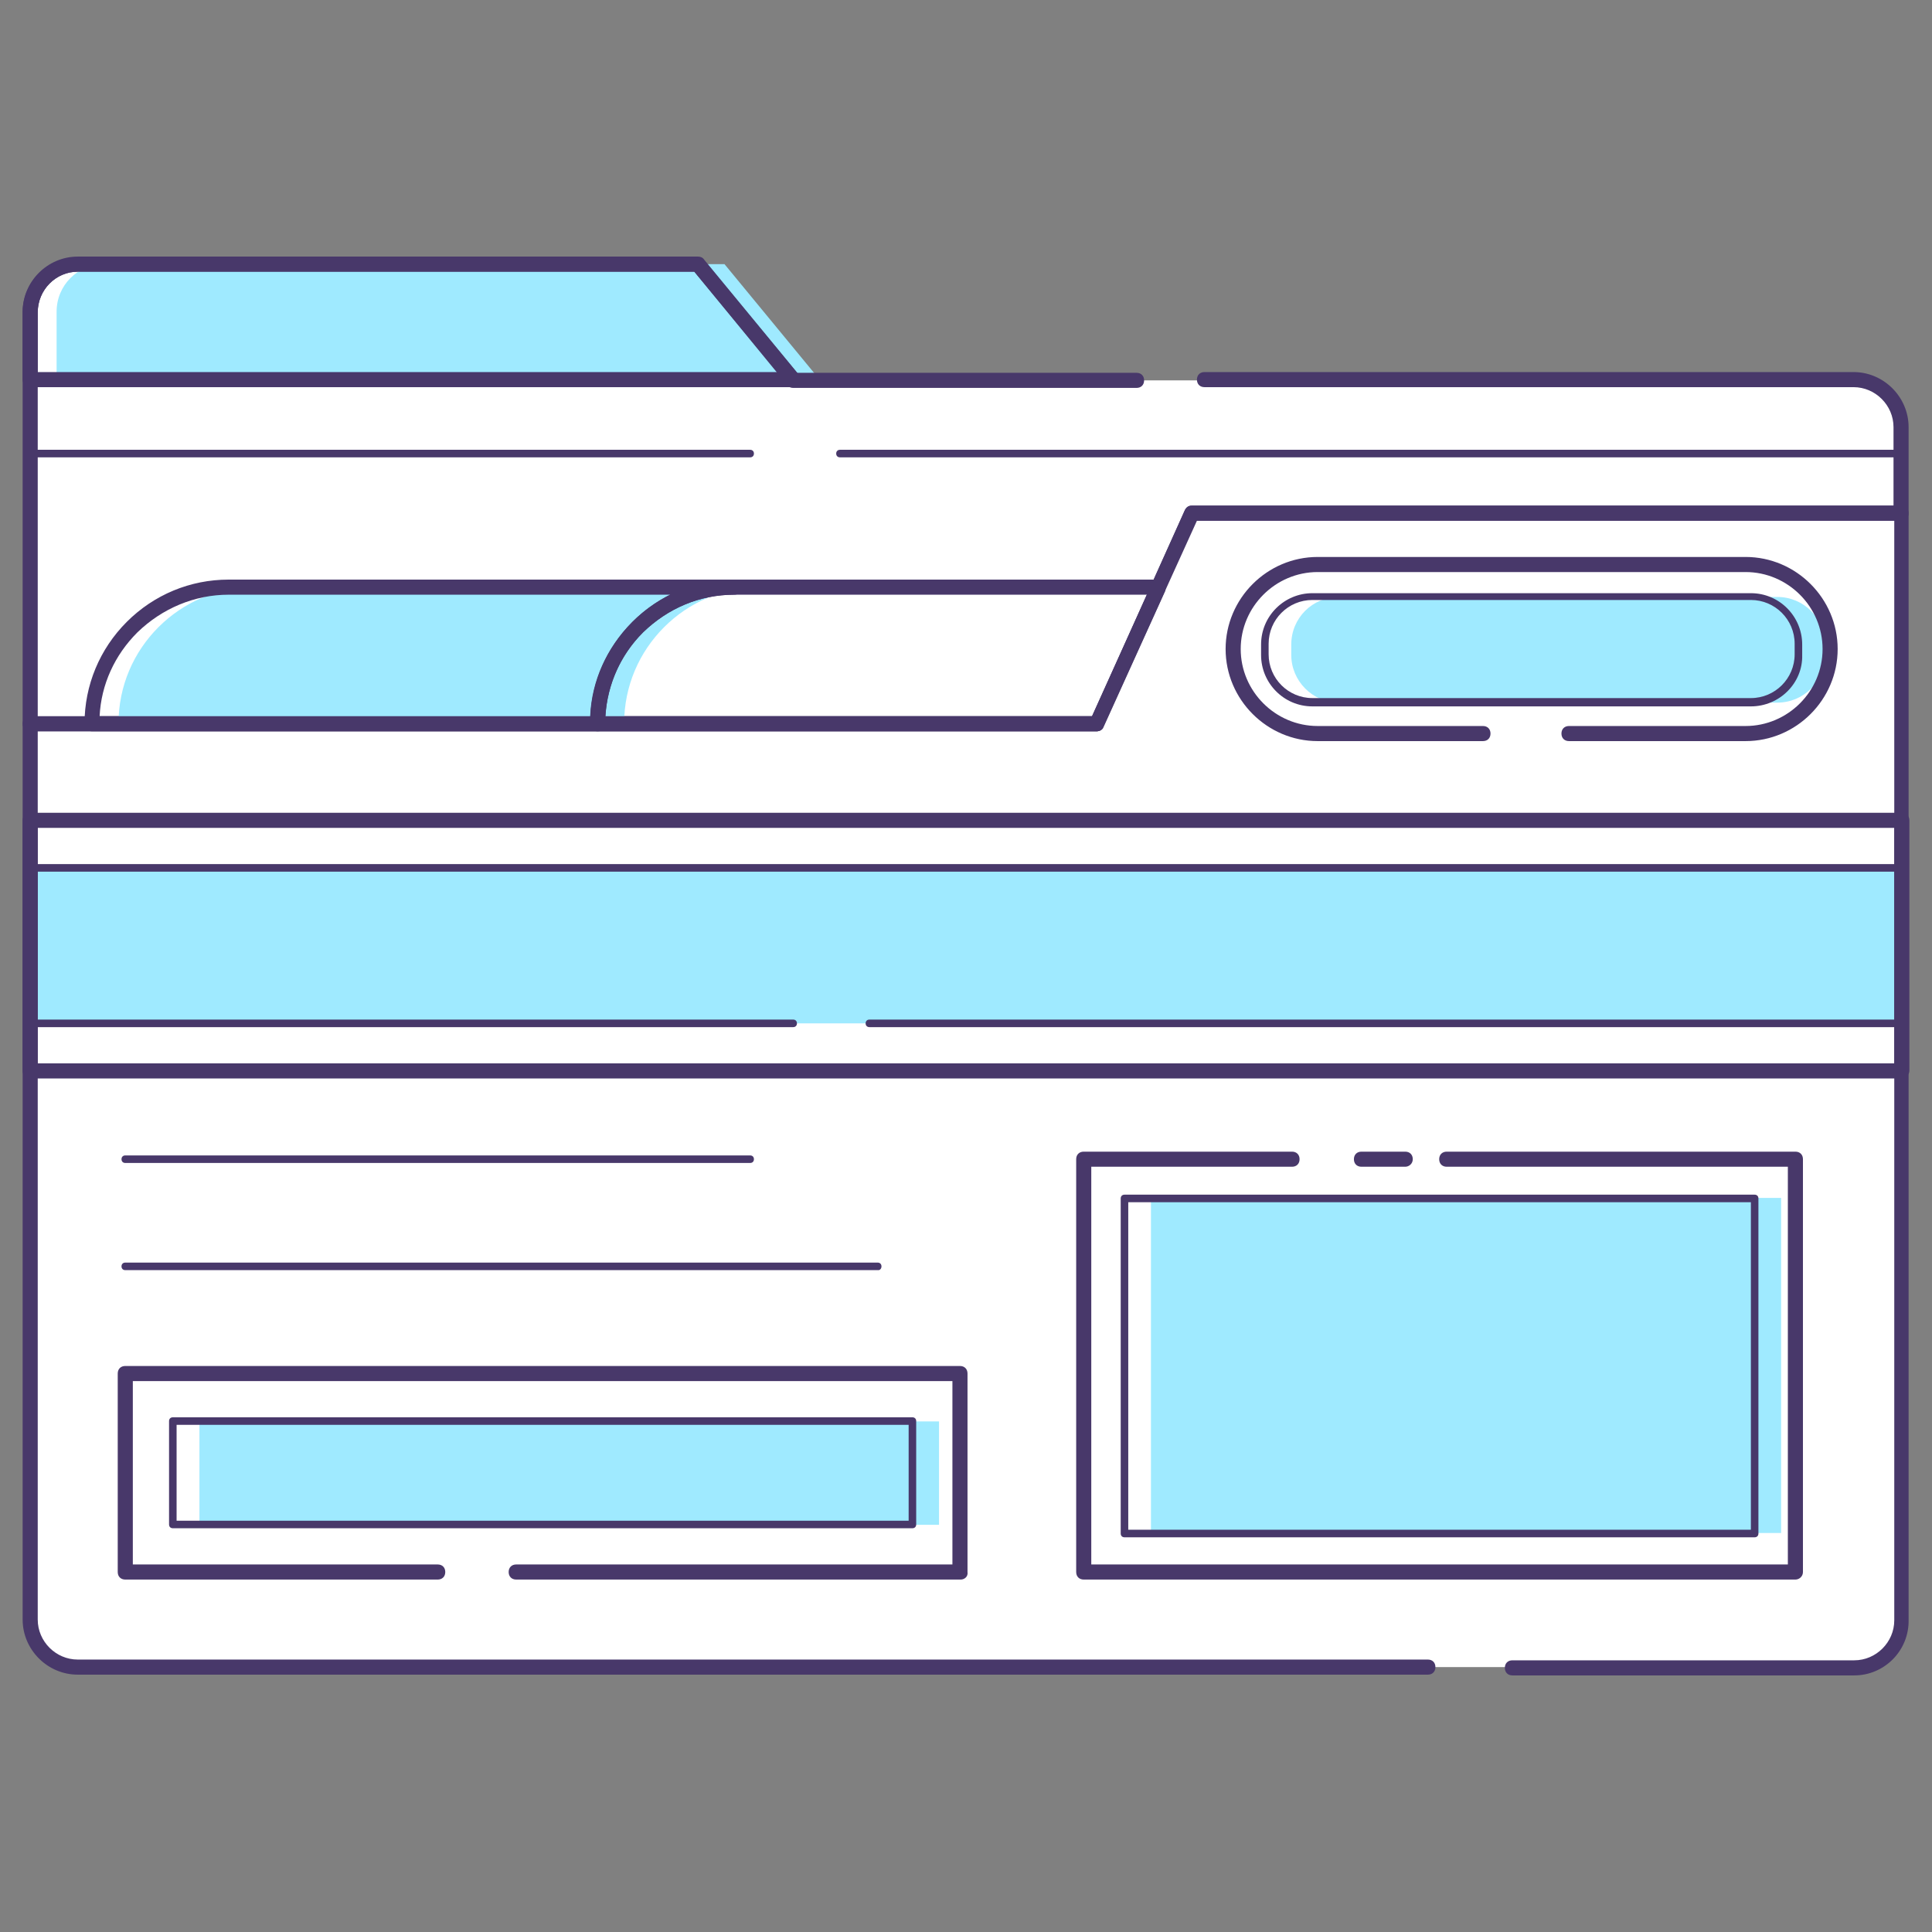 <svg xmlns="http://www.w3.org/2000/svg" id="Layer_1" x="0" y="0" enable-background="new 0 0 256 256" version="1.1" viewBox="0 0 256 256" xml:space="preserve"><rect x="0" y="0" width="256" height="256" fill="#808080" stroke="none"/><style>.st0{fill:#FFFFFF;}
	.st1{fill:#9FEAFF;}
	.st2{fill:#48386A;}</style><path d="M189.2 221H10.3c-3.5 0-6.3-2.8-6.3-6.3V95.9h141.3L158 68h94v146.6c0 3.5-2.8 6.3-6.3 6.3h-56.5z" class="st0"/><path d="M159.7 50.3h86c3.5 0 6.3 2.8 6.3 6.3V68h-94l-12.6 27.9H4V41.4c0-3.5 2.8-6.3 6.3-6.3h82.2l12.6 15.3h54.6z" class="st0"/><path d="M106.5 135.6 4 135.6 4 115 252 115 252 135.6 116.8 135.6z" class="st1"/><path d="M245.7 222h-45.3c-.6 0-1-.4-1-1s.4-1 1-1h45.3c2.9 0 5.3-2.4 5.3-5.3V69h-92.4l-12.4 27.3c-.2.4-.5.6-.9.6H5v117.7c0 2.9 2.4 5.3 5.3 5.3h178.9c.6 0 1 .4 1 1s-.4 1-1 1H10.3c-4 0-7.3-3.3-7.3-7.3V95.9c0-.6.4-1 1-1h140.7L157 67.6c.2-.4.5-.6.9-.6h94c.6 0 1 .4 1 1v146.6c.1 4.1-3.2 7.4-7.2 7.4z" class="st2"/><path d="M252 142.9H4c-.6 0-1-.4-1-1v-33.2c0-.6.4-1 1-1h248c.6 0 1 .4 1 1v33.2c0 .5-.5 1-1 1zm-247-2h246v-31.2H5v31.2z" class="st2"/><path d="M68.6 146.2H82.3V244.2H68.6z" class="st1" transform="rotate(90 75.44 195.186)"/><path d="M172 139.2H216.4V222.7H172z" class="st1" transform="rotate(90 194.238 180.968)"/><path d="M100.8 77.8c-5 0-9.5 2-12.8 5.3-3.3 3.3-5.3 7.8-5.3 12.8h-67c0-5 2-9.5 5.3-12.8 3.3-3.3 7.8-5.3 12.8-5.3h67zM34.7 35H96l12.6 15.3H7.5v-9c0-3.5 2.8-6.3 6.3-6.3h20.9zM171.1 86.8v-1.4c0-3.5 2.8-6.3 6.3-6.3h58.1c3.5 0 6.3 2.8 6.3 6.3v1.4c0 3.5-2.8 6.3-6.3 6.3h-58.1c-3.5 0-6.3-2.9-6.3-6.3z" class="st1"/><path d="M252 136.1H115.2c-.3 0-.5-.2-.5-.5s.2-.5.5-.5h136.3v-19.6H4.5v19.6h100.6c.3 0 .5.2.5.5s-.2.5-.5.5H4c-.3 0-.5-.2-.5-.5V115c0-.3.2-.5.5-.5h248c.3 0 .5.2.5.5v20.6c0 .2-.2.5-.5.5zM127.3 209.3H68.4c-.6 0-1-.4-1-1s.4-1 1-1h57.8V183H17.6v24.3H58c.6 0 1 .4 1 1s-.4 1-1 1H16.6c-.6 0-1-.4-1-1V182c0-.6.4-1 1-1h110.6c.6 0 1 .4 1 1v26.3c.1.6-.4 1-.9 1z" class="st2"/><path d="M120.9 202.5h-98c-.3 0-.5-.2-.5-.5v-13.7c0-.3.2-.5.5-.5h98c.3 0 .5.2.5.5V202c0 .3-.2.5-.5.5zm-97.5-1h97v-12.7h-97v12.7zM186.2 154.6h-5.8c-.6 0-1-.4-1-1s.4-1 1-1h5.8c.6 0 1 .4 1 1s-.5 1-1 1z" class="st2"/><path d="M237.9 209.3h-94.3c-.6 0-1-.4-1-1v-54.7c0-.6.4-1 1-1h27.6c.6 0 1 .4 1 1s-.4 1-1 1h-26.6v52.7h92.3v-52.7h-45.2c-.6 0-1-.4-1-1s.4-1 1-1h46.2c.6 0 1 .4 1 1v54.7c0 .6-.5 1-1 1z" class="st2"/><path d="M232.5 203.7H149c-.3 0-.5-.2-.5-.5v-44.4c0-.3.2-.5.5-.5h83.5c.3 0 .5.2.5.5v44.4c0 .3-.2.5-.5.5zm-83-1H232v-43.4h-82.5v43.4zM145.3 96.9H79.2c-.6 0-1-.4-1-1 0-5.1 2-9.9 5.6-13.5s8.4-5.6 13.5-5.6h56.2c.3 0 .7.2.8.5s.2.6.1 1l-8.2 18.1c-.1.3-.5.5-.9.5zm-65.1-2h64.5l7.3-16.1H97.3c-4.6 0-8.8 1.8-12.1 5-3 3-4.7 6.9-5 11.1z" class="st2"/><path d="M79.2 96.9h-67c-.6 0-1-.4-1-1 0-5.1 2-9.9 5.6-13.5 3.6-3.6 8.4-5.6 13.5-5.6h67c.6 0 1 .4 1 1s-.4 1-1 1c-4.6 0-8.8 1.8-12.1 5-3.2 3.2-5 7.5-5 12.1 0 .6-.4 1-1 1zm-66-2h65c.2-4.7 2.2-9.1 5.6-12.5 1.5-1.5 3.2-2.7 5-3.6H30.3c-4.5 0-8.8 1.8-12.1 5-3 3-4.8 6.9-5 11.1z" class="st2"/><path d="M145.3 96.9H4c-.6 0-1-.4-1-1V41.4c0-4 3.3-7.3 7.3-7.3h82.2c.3 0 .6.1.8.4l12.3 14.9h45c.6 0 1 .4 1 1s-.4 1-1 1h-45.5c-.3 0-.6-.1-.8-.4L92 36H10.3C7.4 36 5 38.4 5 41.4V95h139.7L157 67.6c.2-.4.5-.6.9-.6h93V56.6c0-2.9-2.4-5.3-5.3-5.3h-86c-.6 0-1-.4-1-1s.4-1 1-1h86c4 0 7.3 3.3 7.3 7.3V68c0 .6-.4 1-1 1h-93.4l-12.4 27.3c0 .4-.4.6-.8.6z" class="st2"/><path d="M105.1 51.3H4c-.6 0-1-.4-1-1v-9c0-4 3.3-7.3 7.3-7.3h82.2c.3 0 .6.1.8.4l12.6 15.3c.2.3.3.7.1 1.1-.2.3-.5.5-.9.5zM5 49.3h98L92 36H10.3C7.4 36 5 38.4 5 41.4v7.9zM99.4 154.1H16.6c-.3 0-.5-.2-.5-.5s.2-.5.5-.5h82.8c.3 0 .5.2.5.5s-.2.5-.5.5zM116.4 168.3H16.6c-.3 0-.5-.2-.5-.5s.2-.5.5-.5h99.7c.3 0 .5.2.5.5s-.2.5-.4.5zM231.3 98.2h-23.4c-.6 0-1-.4-1-1s.4-1 1-1h23.4c5.6 0 10.2-4.6 10.2-10.2s-4.6-10.2-10.2-10.2h-56.7c-5.6 0-10.2 4.6-10.2 10.2s4.6 10.2 10.2 10.2h21.9c.6 0 1 .4 1 1s-.4 1-1 1h-21.9c-6.7 0-12.2-5.5-12.2-12.2s5.5-12.2 12.2-12.2h56.7c6.7 0 12.2 5.5 12.2 12.2s-5.5 12.2-12.2 12.2z" class="st2"/><path d="M232 93.6h-58.1c-3.8 0-6.8-3.1-6.8-6.8v-1.4c0-3.8 3.1-6.8 6.8-6.8H232c3.8 0 6.8 3.1 6.8 6.8v1.4c.1 3.7-3 6.8-6.8 6.8zm-58.1-14.1c-3.2 0-5.8 2.6-5.8 5.8v1.4c0 3.2 2.6 5.8 5.8 5.8H232c3.2 0 5.8-2.6 5.8-5.8v-1.4c0-3.2-2.6-5.8-5.8-5.8h-58.1zM252 60.6H111.3c-.3 0-.5-.2-.5-.5s.2-.5.5-.5H252c.3 0 .5.2.5.5s-.2.5-.5.5zM99.4 60.6H4c-.3 0-.5-.2-.5-.5s.2-.5.5-.5h95.4c.3 0 .5.2.5.5s-.2.5-.5.5z" class="st2"/></svg>